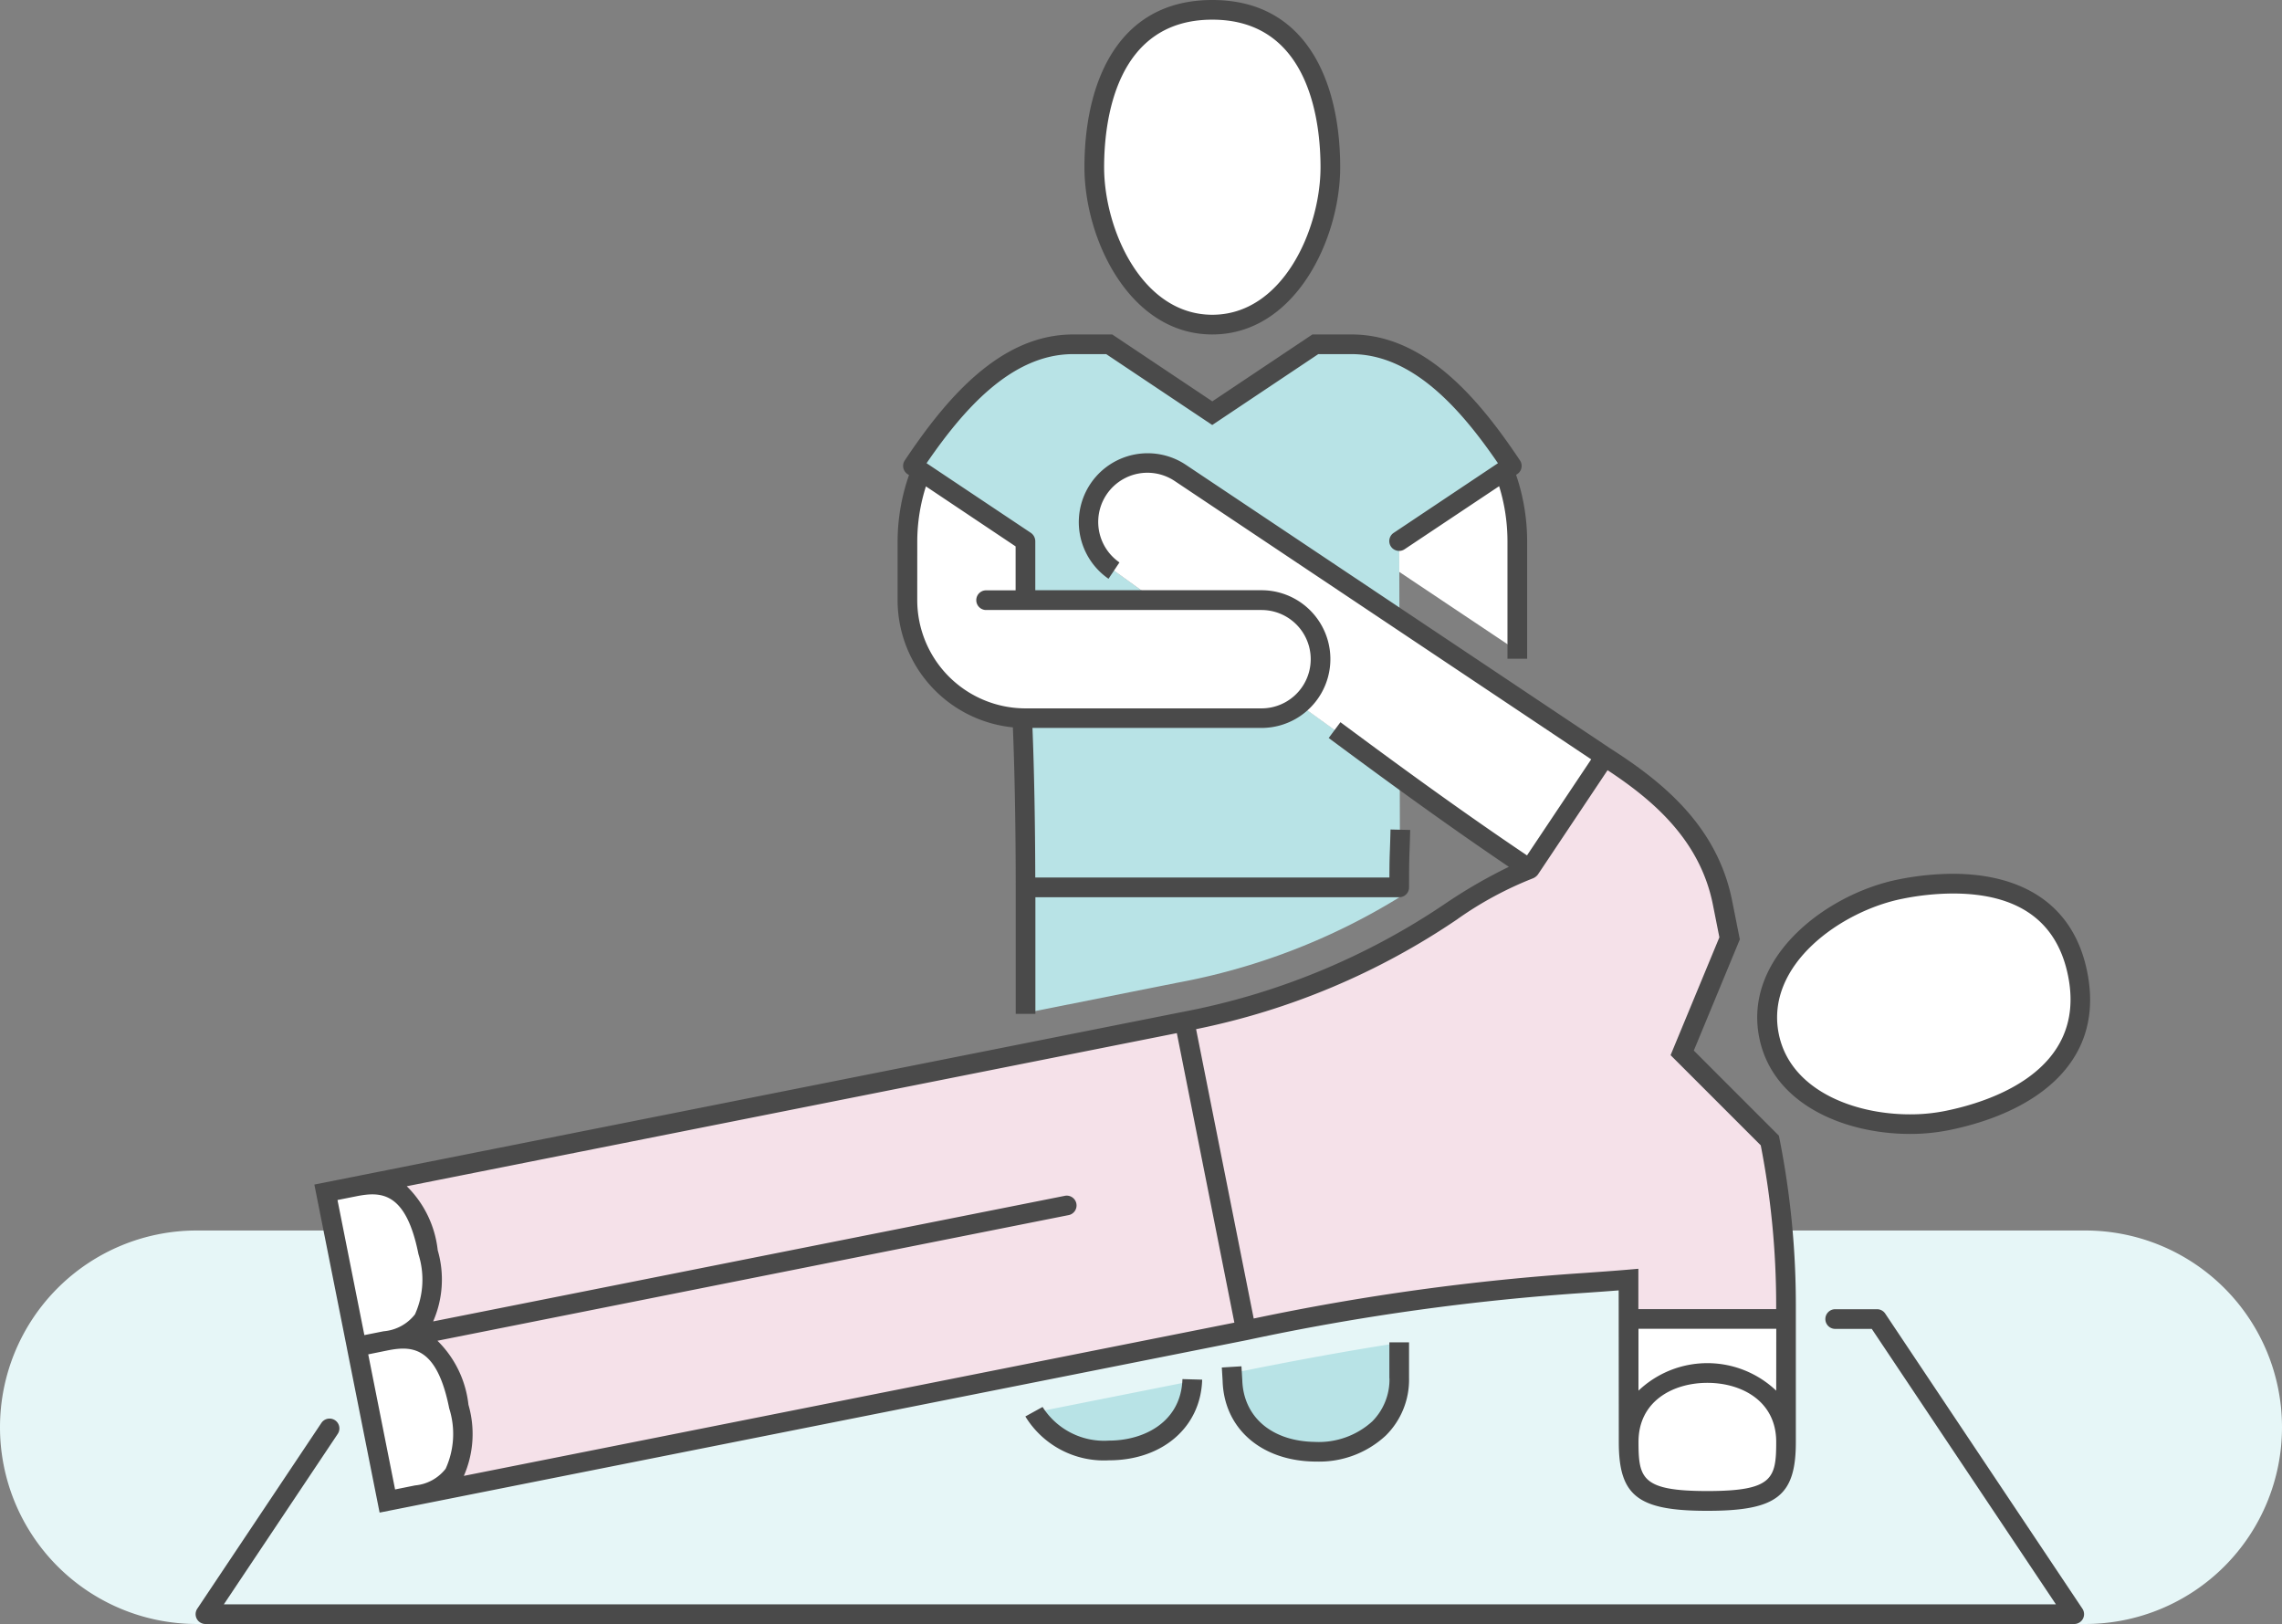 <svg xmlns="http://www.w3.org/2000/svg" xmlns:xlink="http://www.w3.org/1999/xlink" width="113.191" height="80.546" viewBox="0 0 113.191 80.546">
  <rect x="0" y="0" width="113.191" height="80.546" fill="#808080" stroke="none"/>
  <defs>
    <clipPath id="clip-path">
      <rect id="사각형_5147" data-name="사각형 5147" width="113.191" height="80.546" fill="none"/>
    </clipPath>
  </defs>
  <g id="그룹_12904" data-name="그룹 12904" transform="translate(0 0)">
    <g id="그룹_12903" data-name="그룹 12903" transform="translate(0 0)" clip-path="url(#clip-path)">
      <path id="패스_5183" data-name="패스 5183" d="M103.433,62.545H9.758a9.758,9.758,0,0,0,0,19.516h93.675a9.758,9.758,0,0,0,0-19.516" transform="translate(0 -1.515)" fill="#e6f6f7"/>
      <path id="패스_5184" data-name="패스 5184" d="M76.108,23.529l-5.58,3.73.009,3.882-10.9-7.286a2.927,2.927,0,1,0-3.252,4.868L58.4,30.187H51.989V27.26l-5.2-3.472-.385-.258c1.768-2.645,4.381-6.03,7.942-6.03h1.8l5.111,3.416L66.37,17.5h1.8c3.562,0,6.174,3.384,7.942,6.029m-8.786,13.1-1.764-1.275a2.9,2.9,0,0,1-1.859.683H51.989c-.055,0-.106-.007-.16-.008.093,2.033.152,4.855.158,7.788-.021,0-.011,6.852-.011,6.852l7.523-1.5a32.058,32.058,0,0,0,11.07-4.262l-.015-5.905c-1.094-.8-2.175-1.591-3.234-2.376M56.075,72.428c2.262.038,4.113-1.285,4.192-3.508l-7.843,1.56a4.062,4.062,0,0,0,3.651,1.948m6.177-3.9V68.9c.064,2.211,1.857,3.491,4.068,3.528,2.312.039,4.207-1.337,4.208-3.649V67.026c-2.019.311-4.38.725-7.222,1.29Z" transform="translate(-1.124 -0.424)" fill="#b8e3e6"/>
      <path id="패스_5185" data-name="패스 5185" d="M88.224,57.5a41.719,41.719,0,0,1,.8,8.144v.711H81.214V64.4a123.9,123.9,0,0,0-18.975,2.507L21.19,75.07c1.446-.311,2.659-1.091,2.006-4.376-.669-3.365-2.142-3.554-3.633-3.257,1.491-.3,2.779-1.034,2.11-4.4s-2.137-3.554-3.625-3.259L59.194,51.6c10.169-2.023,13.453-6.358,17.118-7.56l3.728-5.581c2.685,1.714,5.153,3.806,5.839,7.251l.35,1.763-2.353,5.679Z" transform="translate(-0.437 -0.932)" fill="#f5e1e9"/>
      <path id="패스_5186" data-name="패스 5186" d="M23.159,69.775c.669,3.365-.618,4.1-2.109,4.4l-1.436.286L18.092,66.8l-1.523-7.656L18,58.862c1.491-.3,2.963-.108,3.633,3.256s-.619,4.1-2.11,4.4c1.491-.3,2.963-.107,3.632,3.257M95.141,55.765a9.223,9.223,0,0,0,1.805-.171,10.36,10.36,0,0,0,5.087-2.365,5.048,5.048,0,0,0,1.428-4.9c-.738-3.712-3.775-4.491-6.194-4.491a13.374,13.374,0,0,0-2.6.271,9.856,9.856,0,0,0-4.812,2.538,5.188,5.188,0,0,0-1.7,4.727c.6,3.032,3.947,4.39,6.992,4.39M81.184,71.529c0,2.156.446,2.927,3.9,2.927s3.9-.772,3.9-2.927v-6.1H81.179ZM54.85,24.252a2.927,2.927,0,0,0,.807,4.06l2.025,1.464H51.266V26.847l-5.2-3.472a9.64,9.64,0,0,0-.66,3.473v2.927a5.856,5.856,0,0,0,5.855,5.855H62.975a2.9,2.9,0,0,0,1.859-.684L66.6,36.222c3.072,2.278,6.281,4.626,9.678,6.9L80,37.539,58.91,23.444a2.926,2.926,0,0,0-4.06.808M66.391,8.306C66.391,5.96,65.82.5,60.536.5s-5.855,5.46-5.855,7.806c0,3.273,2.035,7.806,5.855,7.806s5.855-4.533,5.855-7.806M45.685,23.119l.385.257Zm24.124,5.26,5.849,3.908V26.848a9.738,9.738,0,0,0-.64-3.485L69.8,26.848Z" transform="translate(-0.401 -0.013)" fill="#fff"/>
      <path id="패스_5187" data-name="패스 5187" d="M60.374,16.588c4.107,0,6.343-4.731,6.343-8.294C66.717,4.118,65.085,0,60.374,0s-6.343,4.118-6.343,8.294c0,3.564,2.236,8.294,6.343,8.294m0-15.613c4.844,0,5.367,5.118,5.367,7.318,0,3.069-1.865,7.318-5.367,7.318s-5.367-4.25-5.367-7.318c0-2.2.523-7.318,5.367-7.318m34.6,55.266a9.808,9.808,0,0,0,1.9-.181c4.1-.815,7.816-3.218,6.9-7.839-.717-3.6-3.527-4.883-6.673-4.883a13.9,13.9,0,0,0-2.7.281c-3.494.695-7.7,3.81-6.9,7.838.665,3.339,4.266,4.783,7.47,4.783M94.6,44.578a12.91,12.91,0,0,1,2.508-.262c3.252,0,5.176,1.379,5.716,4.1.946,4.75-3.972,6.262-6.131,6.691a8.784,8.784,0,0,1-1.712.162c-2.845,0-5.963-1.236-6.512-4-.683-3.435,3.122-6.093,6.131-6.691m8.932,35.21a.488.488,0,0,1-.4.759h-92.7a.488.488,0,0,1-.406-.759l6.157-9.214a.488.488,0,0,1,.811.543l-5.65,8.455h90.874L93.084,65.91H91.27a.488.488,0,0,1,0-.976h2.075a.488.488,0,0,1,.406.217ZM58.895,68.4l.976.028c-.069,2.357-1.971,4-4.624,4A4.566,4.566,0,0,1,51.1,70.253l.855-.471a3.611,3.611,0,0,0,3.285,1.669c1.776,0,3.59-.945,3.652-3.055M17.452,66.887l.095.478,1.523,7.656.957-.19.957-.19c.044-.011,41.153-8.184,41.153-8.184a117,117,0,0,1,16.768-2.338C79.46,64.08,80,64.043,80.53,64l.006,7.519c0,2.68.944,3.414,4.391,3.414s4.391-.735,4.391-3.415V64.711a42.311,42.311,0,0,0-.812-8.239l-.029-.145-4.22-4.221,2.283-5.514-.38-1.909c-.743-3.736-3.478-5.923-6.055-7.568L59.02,23.026a3.416,3.416,0,0,0-3.795,5.68l.543-.811a2.44,2.44,0,0,1,2.711-4.057L79.167,37.661l-3.184,4.765c-3.377-2.273-6.543-4.595-9.254-6.607l-.582.784c2.624,1.947,5.677,4.184,8.936,6.39a25.42,25.42,0,0,0-3.06,1.761A34.8,34.8,0,0,1,58.9,50.189L16.791,58.562l-.957.19,1.619,8.134h0m4.895,5.957a2.169,2.169,0,0,1-1.517.83l-.993.2-1.332-6.7.985-.2c1.2-.234,2.421-.189,3.032,2.88a4.177,4.177,0,0,1-.174,2.986m62.58,1.113c-3.25,0-3.415-.627-3.415-2.439,0-2.022,1.714-2.927,3.415-2.927s3.415.906,3.415,2.927c0,1.812-.166,2.439-3.415,2.439m3.415-4.978a4.957,4.957,0,0,0-6.832,0l0-3.071h6.835Zm-15.794-23.4a17.7,17.7,0,0,1,3.719-2.007.584.584,0,0,0,.254-.192L79.979,38.2c2.28,1.5,4.59,3.481,5.225,6.671l.321,1.618-2.42,5.844,4.472,4.472a41.329,41.329,0,0,1,.765,7.9v.223H81.507l0-2-.529.046c-.705.06-1.407.109-2.14.161a116.635,116.635,0,0,0-16.411,2.261L59.569,51.044a35.694,35.694,0,0,0,12.979-5.466M58.614,51.241,61.468,65.6l-38.219,7.6a5.189,5.189,0,0,0,.228-3.526,5.252,5.252,0,0,0-1.538-3.176L53.27,60.262a.488.488,0,0,0-.191-.956L21.726,65.539a5.19,5.19,0,0,0,.227-3.528,5.253,5.253,0,0,0-1.536-3.176ZM16.981,59.518l.957-.19c1.209-.239,2.443-.218,3.059,2.875a4.179,4.179,0,0,1-.173,2.986,2.2,2.2,0,0,1-1.554.839l-.956.19-1.333-6.7m52.175,8.837V66.577h.976v1.778A3.894,3.894,0,0,1,68.978,71.2a4.843,4.843,0,0,1-3.445,1.29h-.1c-2.651-.044-4.479-1.652-4.548-4l-.04-.665.974-.06.041.68c.055,1.835,1.464,3.035,3.589,3.07a3.944,3.944,0,0,0,2.85-1.009,2.945,2.945,0,0,0,.862-2.153m-18.68-32.28c.09,2.156.141,5.077.141,7.938v6.272h.976V44.5H69.645a.488.488,0,0,0,.488-.488c0-.72,0-1.187.025-1.848.009-.228.019-.51.031-1l-.976-.023c-.012.484-.021.764-.03.99-.014.379-.022.618-.025,1.392H51.592c-.006-2.674-.055-5.381-.139-7.419H62.815a3.415,3.415,0,1,0,0-6.83H51.593V26.836a.512.512,0,0,0-.217-.406L46.2,22.974c1.784-2.6,4.185-5.41,7.262-5.41h1.649l5.259,3.515,5.259-3.515h1.649c3.078,0,5.479,2.807,7.263,5.41l-5.174,3.457a.488.488,0,0,0,.543.811L74.6,24.114a9.238,9.238,0,0,1,.414,2.722v5.835h.976V26.836a10.223,10.223,0,0,0-.548-3.284l.058-.039a.486.486,0,0,0,.135-.676c-1.943-2.91-4.648-6.248-8.347-6.248H65.337l-4.963,3.317-4.963-3.317H53.466c-3.7,0-6.4,3.339-8.347,6.247a.488.488,0,0,0,.135.677l.075.05a10.063,10.063,0,0,0-.566,3.274v2.927a6.351,6.351,0,0,0,5.713,6.311m-4.737-9.239a9.022,9.022,0,0,1,.43-2.712L50.617,27.1v2.179H49.154a.488.488,0,0,0,0,.976H62.815a2.439,2.439,0,1,1,0,4.879H51.105a5.373,5.373,0,0,1-5.367-5.367Z" transform="translate(-0.241 0)" fill="#4a4a4a"/>
    </g>
  </g>
</svg>
